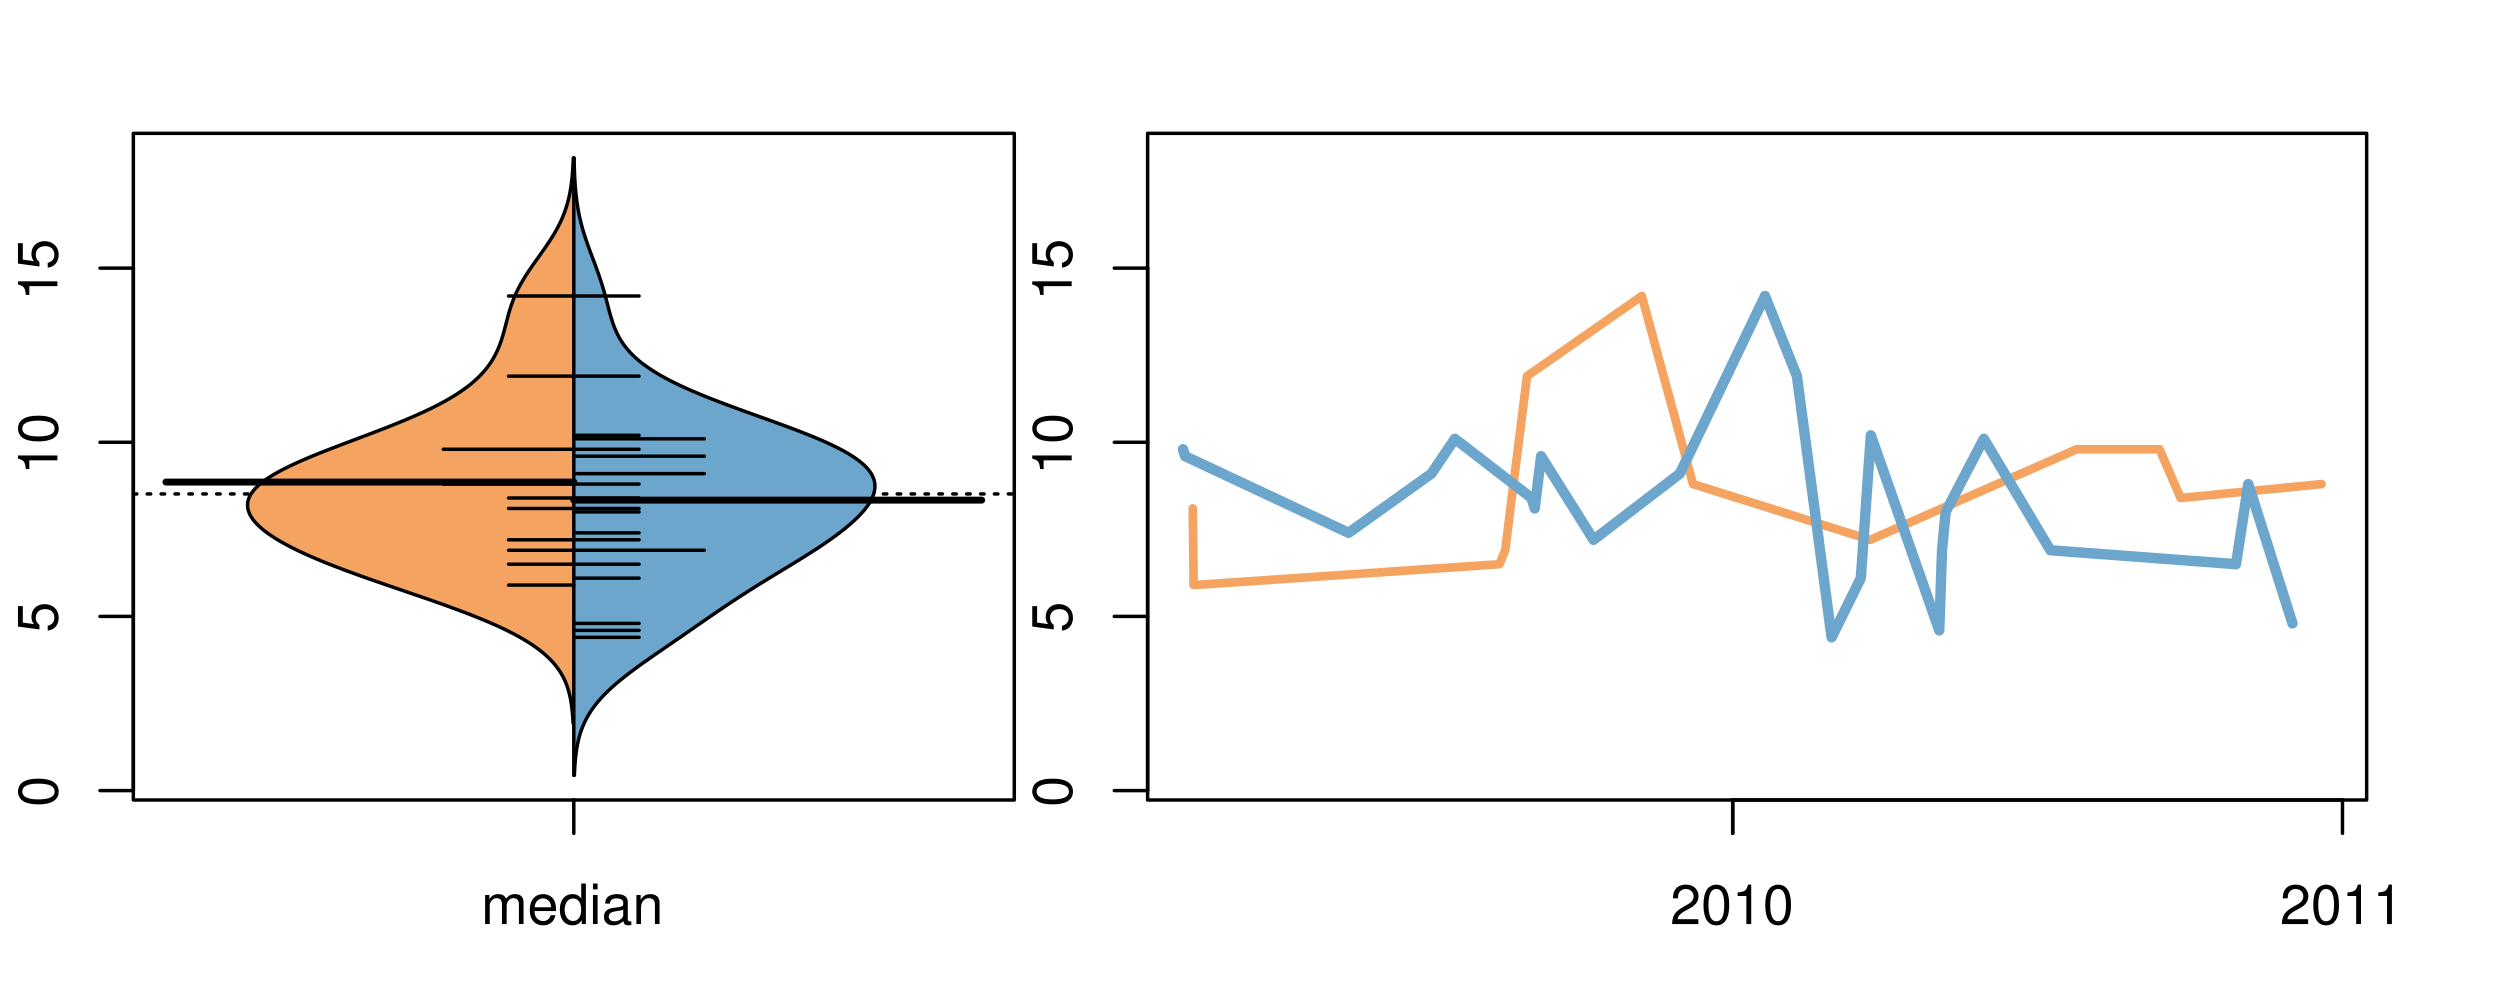 <?xml version="1.0" encoding="UTF-8"?>
<svg xmlns="http://www.w3.org/2000/svg" xmlns:xlink="http://www.w3.org/1999/xlink" width="540pt" height="216pt" viewBox="0 0 540 216" version="1.1">
<defs>
<g>
<symbol overflow="visible" id="glyph0-0">
<path style="stroke:none;" d="M -8.516 -3.297 C -8.516 -2.516 -8.156 -1.781 -7.578 -1.344 C -6.828 -0.797 -5.688 -0.516 -4.109 -0.516 C -1.25 -0.516 0.281 -1.469 0.281 -3.297 C 0.281 -5.094 -1.25 -6.078 -4.047 -6.078 C -5.703 -6.078 -6.797 -5.812 -7.578 -5.25 C -8.172 -4.812 -8.516 -4.109 -8.516 -3.297 Z M -7.578 -3.297 C -7.578 -4.438 -6.422 -5 -4.141 -5 C -1.734 -5 -0.594 -4.453 -0.594 -3.281 C -0.594 -2.156 -1.781 -1.594 -4.109 -1.594 C -6.438 -1.594 -7.578 -2.156 -7.578 -3.297 Z M -7.578 -3.297 "/>
</symbol>
<symbol overflow="visible" id="glyph0-1">
<path style="stroke:none;" d="M -8.516 -5.719 L -8.516 -1.312 L -3.875 -0.688 L -3.875 -1.656 C -4.469 -2.141 -4.672 -2.562 -4.672 -3.219 C -4.672 -4.359 -3.891 -5.078 -2.625 -5.078 C -1.406 -5.078 -0.656 -4.375 -0.656 -3.219 C -0.656 -2.297 -1.125 -1.734 -2.094 -1.469 L -2.094 -0.422 C -1.391 -0.562 -1.062 -0.688 -0.75 -0.938 C -0.094 -1.422 0.281 -2.281 0.281 -3.234 C 0.281 -4.953 -0.969 -6.156 -2.766 -6.156 C -4.453 -6.156 -5.609 -5.047 -5.609 -3.406 C -5.609 -2.812 -5.453 -2.328 -5.094 -1.844 L -7.469 -2.172 L -7.469 -5.719 Z M -8.516 -5.719 "/>
</symbol>
<symbol overflow="visible" id="glyph0-2">
<path style="stroke:none;" d="M -6.062 -3.109 L 0 -3.109 L 0 -4.156 L -8.516 -4.156 L -8.516 -3.469 C -7.203 -3.094 -7.016 -2.859 -6.812 -1.219 L -6.062 -1.219 Z M -6.062 -3.109 "/>
</symbol>
<symbol overflow="visible" id="glyph0-3">
<path style="stroke:none;" d="M -8.75 -5.938 L -8.75 -4.938 L -5.5 -4.938 C -6.125 -4.531 -6.469 -3.859 -6.469 -3.016 C -6.469 -1.375 -5.156 -0.312 -3.156 -0.312 C -1.031 -0.312 0.281 -1.359 0.281 -3.047 C 0.281 -3.906 -0.047 -4.516 -0.828 -5.047 L 0 -5.047 L 0 -5.938 Z M -5.531 -3.188 C -5.531 -4.266 -4.578 -4.938 -3.078 -4.938 C -1.625 -4.938 -0.656 -4.25 -0.656 -3.188 C -0.656 -2.094 -1.625 -1.359 -3.094 -1.359 C -4.562 -1.359 -5.531 -2.094 -5.531 -3.188 Z M -5.531 -3.188 "/>
</symbol>
<symbol overflow="visible" id="glyph0-4">
<path style="stroke:none;" d="M -6.281 -3.094 L -6.281 -2.047 L -7.266 -2.047 C -7.688 -2.047 -7.906 -2.297 -7.906 -2.75 C -7.906 -2.828 -7.906 -2.875 -7.891 -3.094 L -8.719 -3.094 C -8.766 -2.875 -8.781 -2.734 -8.781 -2.531 C -8.781 -1.609 -8.25 -1.062 -7.359 -1.062 L -6.281 -1.062 L -6.281 -0.219 L -5.469 -0.219 L -5.469 -1.062 L 0 -1.062 L 0 -2.047 L -5.469 -2.047 L -5.469 -3.094 Z M -6.281 -3.094 "/>
</symbol>
<symbol overflow="visible" id="glyph0-5">
<path style="stroke:none;" d="M 1.516 -6.938 L 1.516 0.266 L 2.109 0.266 L 2.109 -6.938 Z M 1.516 -6.938 "/>
</symbol>
<symbol overflow="visible" id="glyph0-6">
<path style="stroke:none;" d="M -6.469 -3.266 C -6.469 -1.5 -5.203 -0.438 -3.094 -0.438 C -0.984 -0.438 0.281 -1.484 0.281 -3.281 C 0.281 -5.047 -0.984 -6.125 -3.047 -6.125 C -5.219 -6.125 -6.469 -5.078 -6.469 -3.266 Z M -5.547 -3.281 C -5.547 -4.406 -4.625 -5.078 -3.062 -5.078 C -1.578 -5.078 -0.641 -4.375 -0.641 -3.281 C -0.641 -2.156 -1.578 -1.469 -3.094 -1.469 C -4.609 -1.469 -5.547 -2.156 -5.547 -3.281 Z M -5.547 -3.281 "/>
</symbol>
<symbol overflow="visible" id="glyph0-7">
<path style="stroke:none;" d="M -8.75 -1.828 L -8.75 -0.812 L 0 -0.812 L 0 -1.828 Z M -8.75 -1.828 "/>
</symbol>
<symbol overflow="visible" id="glyph0-8">
<path style="stroke:none;" d="M -1.25 -2.297 L -1.25 -1.047 L 0 -1.047 L 0 -2.297 Z M -1.25 -2.297 "/>
</symbol>
<symbol overflow="visible" id="glyph0-9">
<path style="stroke:none;" d="M 0 -3.422 L -6.281 -5.828 L -6.281 -4.703 L -1.188 -2.922 L -6.281 -1.25 L -6.281 -0.125 L 0 -2.328 Z M 0 -3.422 "/>
</symbol>
<symbol overflow="visible" id="glyph0-10">
<path style="stroke:none;" d="M -0.594 -6.422 C -0.562 -6.312 -0.562 -6.266 -0.562 -6.203 C -0.562 -5.859 -0.75 -5.656 -1.062 -5.656 L -4.75 -5.656 C -5.875 -5.656 -6.469 -4.844 -6.469 -3.297 C -6.469 -2.391 -6.203 -1.625 -5.734 -1.219 C -5.406 -0.922 -5.047 -0.797 -4.422 -0.781 L -4.422 -1.781 C -5.203 -1.875 -5.547 -2.328 -5.547 -3.266 C -5.547 -4.156 -5.203 -4.672 -4.609 -4.672 L -4.344 -4.672 C -3.922 -4.672 -3.75 -4.422 -3.641 -3.625 C -3.469 -2.203 -3.422 -1.984 -3.266 -1.609 C -2.969 -0.875 -2.406 -0.5 -1.578 -0.5 C -0.438 -0.5 0.281 -1.297 0.281 -2.562 C 0.281 -3.359 0 -4 -0.641 -4.703 C -0.016 -4.781 0.281 -5.094 0.281 -5.734 C 0.281 -5.938 0.25 -6.094 0.172 -6.422 Z M -1.984 -4.672 C -1.641 -4.672 -1.438 -4.578 -1.156 -4.266 C -0.797 -3.859 -0.594 -3.375 -0.594 -2.781 C -0.594 -2 -0.969 -1.547 -1.609 -1.547 C -2.266 -1.547 -2.609 -1.984 -2.766 -3.062 C -2.906 -4.109 -2.953 -4.328 -3.109 -4.672 Z M -1.984 -4.672 "/>
</symbol>
<symbol overflow="visible" id="glyph0-11">
<path style="stroke:none;" d="M 0 -5.781 L -6.281 -5.781 L -6.281 -4.781 L -2.719 -4.781 C -1.438 -4.781 -0.594 -4.109 -0.594 -3.078 C -0.594 -2.281 -1.078 -1.781 -1.844 -1.781 L -6.281 -1.781 L -6.281 -0.781 L -1.438 -0.781 C -0.391 -0.781 0.281 -1.562 0.281 -2.781 C 0.281 -3.703 -0.047 -4.297 -0.875 -4.891 L 0 -4.891 Z M 0 -5.781 "/>
</symbol>
<symbol overflow="visible" id="glyph0-12">
<path style="stroke:none;" d="M -2.812 -6.156 C -3.766 -6.156 -4.344 -6.078 -4.812 -5.906 C -5.844 -5.5 -6.469 -4.531 -6.469 -3.359 C -6.469 -1.609 -5.125 -0.484 -3.062 -0.484 C -1 -0.484 0.281 -1.578 0.281 -3.344 C 0.281 -4.781 -0.547 -5.766 -1.906 -6.031 L -1.906 -5.016 C -1.078 -4.734 -0.641 -4.172 -0.641 -3.375 C -0.641 -2.734 -0.938 -2.203 -1.469 -1.859 C -1.828 -1.625 -2.188 -1.531 -2.812 -1.531 Z M -3.625 -1.547 C -4.781 -1.625 -5.547 -2.344 -5.547 -3.344 C -5.547 -4.328 -4.734 -5.094 -3.703 -5.094 C -3.672 -5.094 -3.641 -5.094 -3.625 -5.078 Z M -3.625 -1.547 "/>
</symbol>
<symbol overflow="visible" id="glyph1-0">
<path style="stroke:none;" d="M 0.844 -6.281 L 0.844 0 L 1.844 0 L 1.844 -3.953 C 1.844 -4.859 2.516 -5.594 3.328 -5.594 C 4.062 -5.594 4.484 -5.141 4.484 -4.328 L 4.484 0 L 5.5 0 L 5.5 -3.953 C 5.5 -4.859 6.156 -5.594 6.969 -5.594 C 7.703 -5.594 8.141 -5.125 8.141 -4.328 L 8.141 0 L 9.141 0 L 9.141 -4.719 C 9.141 -5.844 8.5 -6.469 7.312 -6.469 C 6.484 -6.469 5.969 -6.219 5.391 -5.516 C 5.016 -6.188 4.516 -6.469 3.703 -6.469 C 2.859 -6.469 2.297 -6.156 1.766 -5.406 L 1.766 -6.281 Z M 0.844 -6.281 "/>
</symbol>
<symbol overflow="visible" id="glyph1-1">
<path style="stroke:none;" d="M 6.156 -2.812 C 6.156 -3.766 6.078 -4.344 5.906 -4.812 C 5.5 -5.844 4.531 -6.469 3.359 -6.469 C 1.609 -6.469 0.484 -5.125 0.484 -3.062 C 0.484 -1 1.578 0.281 3.344 0.281 C 4.781 0.281 5.766 -0.547 6.031 -1.906 L 5.016 -1.906 C 4.734 -1.078 4.172 -0.641 3.375 -0.641 C 2.734 -0.641 2.203 -0.938 1.859 -1.469 C 1.625 -1.828 1.531 -2.188 1.531 -2.812 Z M 1.547 -3.625 C 1.625 -4.781 2.344 -5.547 3.344 -5.547 C 4.328 -5.547 5.094 -4.734 5.094 -3.703 C 5.094 -3.672 5.094 -3.641 5.078 -3.625 Z M 1.547 -3.625 "/>
</symbol>
<symbol overflow="visible" id="glyph1-2">
<path style="stroke:none;" d="M 5.938 -8.75 L 4.938 -8.75 L 4.938 -5.5 C 4.531 -6.125 3.859 -6.469 3.016 -6.469 C 1.375 -6.469 0.312 -5.156 0.312 -3.156 C 0.312 -1.031 1.359 0.281 3.047 0.281 C 3.906 0.281 4.516 -0.047 5.047 -0.828 L 5.047 0 L 5.938 0 Z M 3.188 -5.531 C 4.266 -5.531 4.938 -4.578 4.938 -3.078 C 4.938 -1.625 4.25 -0.656 3.188 -0.656 C 2.094 -0.656 1.359 -1.625 1.359 -3.094 C 1.359 -4.562 2.094 -5.531 3.188 -5.531 Z M 3.188 -5.531 "/>
</symbol>
<symbol overflow="visible" id="glyph1-3">
<path style="stroke:none;" d="M 1.797 -6.281 L 0.797 -6.281 L 0.797 0 L 1.797 0 Z M 1.797 -8.75 L 0.797 -8.75 L 0.797 -7.484 L 1.797 -7.484 Z M 1.797 -8.75 "/>
</symbol>
<symbol overflow="visible" id="glyph1-4">
<path style="stroke:none;" d="M 6.422 -0.594 C 6.312 -0.562 6.266 -0.562 6.203 -0.562 C 5.859 -0.562 5.656 -0.75 5.656 -1.062 L 5.656 -4.75 C 5.656 -5.875 4.844 -6.469 3.297 -6.469 C 2.391 -6.469 1.625 -6.203 1.219 -5.734 C 0.922 -5.406 0.797 -5.047 0.781 -4.422 L 1.781 -4.422 C 1.875 -5.203 2.328 -5.547 3.266 -5.547 C 4.156 -5.547 4.672 -5.203 4.672 -4.609 L 4.672 -4.344 C 4.672 -3.922 4.422 -3.75 3.625 -3.641 C 2.203 -3.469 1.984 -3.422 1.609 -3.266 C 0.875 -2.969 0.5 -2.406 0.5 -1.578 C 0.5 -0.438 1.297 0.281 2.562 0.281 C 3.359 0.281 4 0 4.703 -0.641 C 4.781 -0.016 5.094 0.281 5.734 0.281 C 5.938 0.281 6.094 0.25 6.422 0.172 Z M 4.672 -1.984 C 4.672 -1.641 4.578 -1.438 4.266 -1.156 C 3.859 -0.797 3.375 -0.594 2.781 -0.594 C 2 -0.594 1.547 -0.969 1.547 -1.609 C 1.547 -2.266 1.984 -2.609 3.062 -2.766 C 4.109 -2.906 4.328 -2.953 4.672 -3.109 Z M 4.672 -1.984 "/>
</symbol>
<symbol overflow="visible" id="glyph1-5">
<path style="stroke:none;" d="M 0.844 -6.281 L 0.844 0 L 1.844 0 L 1.844 -3.469 C 1.844 -4.75 2.516 -5.594 3.547 -5.594 C 4.344 -5.594 4.844 -5.109 4.844 -4.359 L 4.844 0 L 5.844 0 L 5.844 -4.75 C 5.844 -5.797 5.062 -6.469 3.859 -6.469 C 2.922 -6.469 2.312 -6.109 1.766 -5.234 L 1.766 -6.281 Z M 0.844 -6.281 "/>
</symbol>
<symbol overflow="visible" id="glyph1-6">
<path style="stroke:none;" d="M 6.078 -1.047 L 1.594 -1.047 C 1.703 -1.734 2.094 -2.188 3.125 -2.797 L 4.328 -3.438 C 5.516 -4.094 6.125 -4.969 6.125 -6.016 C 6.125 -6.719 5.844 -7.375 5.344 -7.844 C 4.844 -8.297 4.219 -8.516 3.406 -8.516 C 2.328 -8.516 1.531 -8.125 1.062 -7.406 C 0.75 -6.953 0.625 -6.422 0.594 -5.562 L 1.656 -5.562 C 1.688 -6.125 1.766 -6.484 1.906 -6.75 C 2.188 -7.266 2.734 -7.578 3.375 -7.578 C 4.328 -7.578 5.047 -6.906 5.047 -5.984 C 5.047 -5.312 4.656 -4.734 3.906 -4.312 L 2.797 -3.688 C 1.016 -2.672 0.5 -1.875 0.406 0 L 6.078 0 Z M 6.078 -1.047 "/>
</symbol>
<symbol overflow="visible" id="glyph1-7">
<path style="stroke:none;" d="M 3.297 -8.516 C 2.516 -8.516 1.781 -8.156 1.344 -7.578 C 0.797 -6.828 0.516 -5.688 0.516 -4.109 C 0.516 -1.25 1.469 0.281 3.297 0.281 C 5.094 0.281 6.078 -1.25 6.078 -4.047 C 6.078 -5.703 5.812 -6.797 5.25 -7.578 C 4.812 -8.172 4.109 -8.516 3.297 -8.516 Z M 3.297 -7.578 C 4.438 -7.578 5 -6.422 5 -4.141 C 5 -1.734 4.453 -0.594 3.281 -0.594 C 2.156 -0.594 1.594 -1.781 1.594 -4.109 C 1.594 -6.438 2.156 -7.578 3.297 -7.578 Z M 3.297 -7.578 "/>
</symbol>
<symbol overflow="visible" id="glyph1-8">
<path style="stroke:none;" d="M 3.109 -6.062 L 3.109 0 L 4.156 0 L 4.156 -8.516 L 3.469 -8.516 C 3.094 -7.203 2.859 -7.016 1.219 -6.812 L 1.219 -6.062 Z M 3.109 -6.062 "/>
</symbol>
</g>
<clipPath id="clip1">
  <path d="M 28.801 28.801 L 220.086 28.801 L 220.086 173.801 L 28.801 173.801 Z M 28.801 28.801 "/>
</clipPath>
<clipPath id="clip2">
  <path d="M 247.887 28.801 L 512.199 28.801 L 512.199 173.801 L 247.887 173.801 Z M 247.887 28.801 "/>
</clipPath>
<clipPath id="clip3">
  <path d="M 233.484 14.398 L 526.598 14.398 L 526.598 188.199 L 233.484 188.199 Z M 233.484 14.398 "/>
</clipPath>
<clipPath id="clip4">
  <path d="M 247.887 28.801 L 512.199 28.801 L 512.199 173.801 L 247.887 173.801 Z M 247.887 28.801 "/>
</clipPath>
</defs>
<g id="surface1031">
<path style="fill:none;stroke-width:0.75;stroke-linecap:round;stroke-linejoin:round;stroke:rgb(0%,0%,0%);stroke-opacity:1;stroke-miterlimit:10;" d="M 28.801 172.801 L 219.086 172.801 L 219.086 28.801 L 28.801 28.801 L 28.801 172.801 "/>
<path style="fill:none;stroke-width:0.75;stroke-linecap:round;stroke-linejoin:round;stroke:rgb(0%,0%,0%);stroke-opacity:1;stroke-miterlimit:10;" d="M 28.801 170.766 L 28.801 57.918 "/>
<path style="fill:none;stroke-width:0.75;stroke-linecap:round;stroke-linejoin:round;stroke:rgb(0%,0%,0%);stroke-opacity:1;stroke-miterlimit:10;" d="M 28.801 170.766 L 21.602 170.766 "/>
<path style="fill:none;stroke-width:0.75;stroke-linecap:round;stroke-linejoin:round;stroke:rgb(0%,0%,0%);stroke-opacity:1;stroke-miterlimit:10;" d="M 28.801 133.148 L 21.602 133.148 "/>
<path style="fill:none;stroke-width:0.75;stroke-linecap:round;stroke-linejoin:round;stroke:rgb(0%,0%,0%);stroke-opacity:1;stroke-miterlimit:10;" d="M 28.801 95.535 L 21.602 95.535 "/>
<path style="fill:none;stroke-width:0.75;stroke-linecap:round;stroke-linejoin:round;stroke:rgb(0%,0%,0%);stroke-opacity:1;stroke-miterlimit:10;" d="M 28.801 57.918 L 21.602 57.918 "/>
<g style="fill:rgb(0%,0%,0%);fill-opacity:1;">
  <use xlink:href="#glyph0-0" x="12.396" y="174.266"/>
</g>
<g style="fill:rgb(0%,0%,0%);fill-opacity:1;">
  <use xlink:href="#glyph0-1" x="12.396" y="136.648"/>
</g>
<g style="fill:rgb(0%,0%,0%);fill-opacity:1;">
  <use xlink:href="#glyph0-2" x="12.396" y="102.535"/>
  <use xlink:href="#glyph0-0" x="12.396" y="95.863"/>
</g>
<g style="fill:rgb(0%,0%,0%);fill-opacity:1;">
  <use xlink:href="#glyph0-2" x="12.396" y="64.918"/>
  <use xlink:href="#glyph0-1" x="12.396" y="58.246"/>
</g>
<path style="fill:none;stroke-width:0.75;stroke-linecap:round;stroke-linejoin:round;stroke:rgb(0%,0%,0%);stroke-opacity:1;stroke-miterlimit:10;" d="M 123.941 172.801 L 123.941 172.801 "/>
<path style="fill:none;stroke-width:0.75;stroke-linecap:round;stroke-linejoin:round;stroke:rgb(0%,0%,0%);stroke-opacity:1;stroke-miterlimit:10;" d="M 123.941 172.801 L 123.941 180 "/>
<g style="fill:rgb(0%,0%,0%);fill-opacity:1;">
  <use xlink:href="#glyph1-0" x="103.941" y="199.596"/>
  <use xlink:href="#glyph1-1" x="113.938" y="199.596"/>
  <use xlink:href="#glyph1-2" x="120.609" y="199.596"/>
  <use xlink:href="#glyph1-3" x="127.281" y="199.596"/>
  <use xlink:href="#glyph1-4" x="129.945" y="199.596"/>
  <use xlink:href="#glyph1-5" x="136.617" y="199.596"/>
</g>
<g clip-path="url(#clip1)" clip-rule="nonzero">
<path style="fill:none;stroke-width:0.75;stroke-linecap:round;stroke-linejoin:round;stroke:rgb(0%,0%,0%);stroke-opacity:1;stroke-dasharray:0.75,2.25;stroke-miterlimit:10;" d="M 28.801 106.691 L 219.086 106.691 "/>
<path style=" stroke:none;fill-rule:nonzero;fill:rgb(95.686%,64.314%,37.647%);fill-opacity:1;" d="M 123.941 34.133 L 123.828 34.133 L 123.816 34.371 L 123.809 34.609 L 123.797 34.852 L 123.789 35.09 L 123.754 35.805 L 123.738 36.043 L 123.727 36.281 L 123.711 36.523 L 123.695 36.762 L 123.676 37 L 123.66 37.238 L 123.602 37.953 L 123.578 38.195 L 123.531 38.672 L 123.449 39.387 L 123.418 39.625 L 123.387 39.867 L 123.281 40.582 L 123.203 41.059 L 123.16 41.297 L 123.117 41.539 L 123.023 42.016 L 122.922 42.492 L 122.812 42.969 L 122.754 43.211 L 122.629 43.688 L 122.496 44.164 L 122.426 44.402 L 122.352 44.641 L 122.273 44.883 L 122.195 45.121 L 122.031 45.598 L 121.945 45.836 L 121.855 46.074 L 121.762 46.312 L 121.668 46.555 L 121.57 46.793 L 121.367 47.27 L 121.039 47.984 L 120.922 48.227 L 120.805 48.465 L 120.562 48.941 L 120.176 49.656 L 120.039 49.898 L 119.906 50.137 L 119.625 50.613 L 119.48 50.852 L 119.184 51.328 L 119.035 51.57 L 118.883 51.809 L 118.414 52.523 L 118.254 52.762 L 118.09 53 L 117.93 53.242 L 117.766 53.48 L 117.598 53.719 L 117.434 53.957 L 117.098 54.434 L 116.926 54.672 L 116.758 54.914 L 116.586 55.152 L 116.418 55.391 L 116.246 55.629 L 116.078 55.867 L 115.906 56.105 L 115.738 56.344 L 115.566 56.586 L 115.062 57.301 L 114.898 57.539 L 114.73 57.777 L 114.57 58.02 L 114.406 58.258 L 114.086 58.734 L 113.617 59.449 L 113.469 59.691 L 113.172 60.168 L 112.883 60.645 L 112.609 61.121 L 112.473 61.363 L 112.215 61.84 L 111.965 62.316 L 111.844 62.555 L 111.727 62.793 L 111.613 63.035 L 111.5 63.273 L 111.391 63.512 L 111.285 63.75 L 111.082 64.227 L 110.984 64.465 L 110.891 64.707 L 110.797 64.945 L 110.617 65.422 L 110.371 66.137 L 110.293 66.379 L 110.215 66.617 L 110.141 66.855 L 109.859 67.809 L 109.793 68.051 L 109.73 68.289 L 109.664 68.527 L 109.414 69.48 L 109.352 69.723 L 109.293 69.961 L 108.98 71.152 L 108.918 71.395 L 108.719 72.109 L 108.578 72.586 L 108.504 72.824 L 108.43 73.066 L 108.355 73.305 L 108.277 73.543 L 108.195 73.781 L 108.023 74.258 L 107.934 74.496 L 107.844 74.738 L 107.648 75.215 L 107.438 75.691 L 107.328 75.93 L 107.215 76.168 L 107.098 76.41 L 106.848 76.887 L 106.715 77.125 L 106.578 77.363 L 106.438 77.602 L 106.293 77.84 L 106.141 78.082 L 105.984 78.32 L 105.656 78.797 L 105.48 79.035 L 105.301 79.273 L 105.117 79.512 L 104.926 79.754 L 104.727 79.992 L 104.523 80.23 L 104.312 80.469 L 104.094 80.707 L 103.867 80.945 L 103.637 81.184 L 103.398 81.426 L 102.898 81.902 L 102.367 82.379 L 102.086 82.617 L 101.801 82.855 L 101.508 83.098 L 101.203 83.336 L 100.895 83.574 L 100.574 83.812 L 100.246 84.051 L 99.914 84.289 L 99.566 84.527 L 99.215 84.77 L 98.852 85.008 L 98.477 85.246 L 98.098 85.484 L 97.707 85.723 L 97.309 85.961 L 96.898 86.199 L 96.48 86.441 L 96.059 86.68 L 95.621 86.918 L 95.176 87.156 L 94.723 87.395 L 94.258 87.633 L 93.789 87.871 L 93.309 88.113 L 92.816 88.352 L 92.32 88.59 L 91.812 88.828 L 91.301 89.066 L 90.246 89.543 L 89.707 89.785 L 88.605 90.262 L 88.043 90.5 L 87.477 90.738 L 86.902 90.977 L 86.316 91.215 L 85.73 91.457 L 85.137 91.695 L 84.539 91.934 L 83.938 92.172 L 83.324 92.41 L 82.715 92.648 L 82.098 92.887 L 81.477 93.129 L 80.852 93.367 L 78.965 94.082 L 78.332 94.32 L 77.695 94.559 L 77.062 94.801 L 76.426 95.039 L 73.895 95.992 L 73.27 96.23 L 72.641 96.473 L 71.398 96.949 L 70.785 97.188 L 70.176 97.426 L 69.57 97.664 L 68.973 97.902 L 68.379 98.145 L 67.793 98.383 L 67.211 98.621 L 66.637 98.859 L 66.074 99.098 L 65.52 99.336 L 64.973 99.578 L 64.434 99.816 L 63.902 100.055 L 63.387 100.293 L 62.875 100.531 L 62.379 100.77 L 61.895 101.008 L 61.418 101.25 L 60.957 101.488 L 60.504 101.727 L 60.062 101.965 L 59.637 102.203 L 59.223 102.441 L 58.824 102.68 L 58.438 102.922 L 58.062 103.16 L 57.703 103.398 L 57.355 103.637 L 57.027 103.875 L 56.707 104.113 L 56.406 104.352 L 56.117 104.594 L 55.84 104.832 L 55.586 105.07 L 55.34 105.309 L 55.109 105.547 L 54.898 105.785 L 54.695 106.023 L 54.516 106.266 L 54.344 106.504 L 54.188 106.742 L 54.051 106.98 L 53.926 107.219 L 53.816 107.457 L 53.723 107.695 L 53.641 107.938 L 53.582 108.176 L 53.527 108.414 L 53.496 108.652 L 53.477 108.891 L 53.465 109.129 L 53.48 109.367 L 53.5 109.609 L 53.539 109.848 L 53.59 110.086 L 53.652 110.324 L 53.734 110.562 L 53.824 110.801 L 53.934 111.039 L 54.055 111.281 L 54.184 111.52 L 54.336 111.758 L 54.492 111.996 L 54.664 112.234 L 54.852 112.473 L 55.047 112.711 L 55.262 112.953 L 55.488 113.191 L 55.723 113.43 L 55.973 113.668 L 56.23 113.906 L 56.508 114.145 L 56.793 114.383 L 57.086 114.625 L 57.398 114.863 L 57.715 115.102 L 58.051 115.34 L 58.395 115.578 L 58.746 115.816 L 59.113 116.055 L 59.488 116.297 L 59.879 116.535 L 60.277 116.773 L 60.688 117.012 L 61.109 117.25 L 61.539 117.488 L 61.98 117.727 L 62.434 117.969 L 62.891 118.207 L 63.367 118.445 L 63.848 118.684 L 64.34 118.922 L 64.84 119.16 L 65.348 119.398 L 65.871 119.641 L 66.402 119.879 L 66.938 120.117 L 68.039 120.594 L 69.18 121.07 L 69.762 121.312 L 70.352 121.551 L 70.945 121.789 L 71.551 122.027 L 72.164 122.266 L 72.781 122.504 L 73.41 122.742 L 74.039 122.984 L 74.68 123.223 L 75.324 123.461 L 75.973 123.699 L 76.629 123.938 L 77.289 124.176 L 77.957 124.414 L 78.625 124.656 L 79.301 124.895 L 80.66 125.371 L 82.723 126.086 L 83.418 126.328 L 84.809 126.805 L 85.508 127.043 L 86.203 127.281 L 87.602 127.758 L 88.301 128 L 88.996 128.238 L 89.695 128.477 L 90.387 128.715 L 91.082 128.953 L 91.773 129.191 L 92.461 129.43 L 93.148 129.672 L 94.508 130.148 L 95.852 130.625 L 96.516 130.863 L 97.176 131.102 L 97.828 131.344 L 98.48 131.582 L 99.121 131.82 L 99.758 132.059 L 100.387 132.297 L 101.012 132.535 L 101.629 132.773 L 102.234 133.016 L 102.836 133.254 L 103.43 133.492 L 104.016 133.73 L 104.59 133.969 L 105.156 134.207 L 105.719 134.445 L 106.266 134.688 L 106.809 134.926 L 107.34 135.164 L 107.863 135.402 L 108.375 135.641 L 108.879 135.879 L 109.371 136.117 L 109.859 136.359 L 110.328 136.598 L 110.793 136.836 L 111.246 137.074 L 111.688 137.312 L 112.125 137.551 L 112.547 137.789 L 112.961 138.031 L 113.363 138.27 L 113.758 138.508 L 114.141 138.746 L 114.512 138.984 L 114.875 139.223 L 115.23 139.465 L 115.574 139.703 L 115.91 139.941 L 116.23 140.18 L 116.547 140.418 L 116.852 140.656 L 117.145 140.895 L 117.434 141.137 L 117.711 141.375 L 117.98 141.613 L 118.238 141.852 L 118.488 142.09 L 118.734 142.328 L 118.965 142.566 L 119.191 142.809 L 119.414 143.047 L 119.621 143.285 L 119.824 143.523 L 120.02 143.762 L 120.207 144 L 120.387 144.238 L 120.559 144.48 L 120.727 144.719 L 120.887 144.957 L 121.039 145.195 L 121.188 145.434 L 121.461 145.91 L 121.59 146.152 L 121.715 146.391 L 121.832 146.629 L 121.945 146.867 L 122.055 147.105 L 122.156 147.344 L 122.254 147.582 L 122.348 147.824 L 122.438 148.062 L 122.602 148.539 L 122.68 148.777 L 122.754 149.016 L 122.82 149.254 L 122.887 149.496 L 122.949 149.734 L 123.066 150.211 L 123.219 150.926 L 123.262 151.168 L 123.305 151.406 L 123.383 151.883 L 123.453 152.359 L 123.484 152.598 L 123.516 152.84 L 123.57 153.316 L 123.641 154.031 L 123.66 154.27 L 123.68 154.512 L 123.699 154.75 L 123.762 155.703 L 123.773 155.941 L 123.785 156.184 L 123.941 156.184 Z M 123.941 34.133 "/>
<path style="fill:none;stroke-width:0.75;stroke-linecap:round;stroke-linejoin:round;stroke:rgb(0%,0%,0%);stroke-opacity:1;stroke-miterlimit:10;" d="M 123.941 34.133 L 123.828 34.133 L 123.816 34.371 L 123.809 34.609 L 123.797 34.852 L 123.789 35.09 L 123.754 35.805 L 123.738 36.043 L 123.727 36.281 L 123.711 36.523 L 123.695 36.762 L 123.676 37 L 123.66 37.238 L 123.602 37.953 L 123.578 38.195 L 123.531 38.672 L 123.449 39.387 L 123.418 39.625 L 123.387 39.867 L 123.281 40.582 L 123.203 41.059 L 123.16 41.297 L 123.117 41.539 L 123.023 42.016 L 122.922 42.492 L 122.812 42.969 L 122.754 43.211 L 122.629 43.688 L 122.496 44.164 L 122.426 44.402 L 122.352 44.641 L 122.273 44.883 L 122.195 45.121 L 122.031 45.598 L 121.945 45.836 L 121.855 46.074 L 121.762 46.312 L 121.668 46.555 L 121.57 46.793 L 121.367 47.27 L 121.039 47.984 L 120.922 48.227 L 120.805 48.465 L 120.562 48.941 L 120.176 49.656 L 120.039 49.898 L 119.906 50.137 L 119.625 50.613 L 119.48 50.852 L 119.184 51.328 L 119.035 51.57 L 118.883 51.809 L 118.414 52.523 L 118.254 52.762 L 118.09 53 L 117.93 53.242 L 117.766 53.48 L 117.598 53.719 L 117.434 53.957 L 117.098 54.434 L 116.926 54.672 L 116.758 54.914 L 116.586 55.152 L 116.418 55.391 L 116.246 55.629 L 116.078 55.867 L 115.906 56.105 L 115.738 56.344 L 115.566 56.586 L 115.062 57.301 L 114.898 57.539 L 114.73 57.777 L 114.57 58.02 L 114.406 58.258 L 114.086 58.734 L 113.617 59.449 L 113.469 59.691 L 113.172 60.168 L 112.883 60.645 L 112.609 61.121 L 112.473 61.363 L 112.215 61.84 L 111.965 62.316 L 111.844 62.555 L 111.727 62.793 L 111.613 63.035 L 111.5 63.273 L 111.391 63.512 L 111.285 63.75 L 111.082 64.227 L 110.984 64.465 L 110.891 64.707 L 110.797 64.945 L 110.617 65.422 L 110.371 66.137 L 110.293 66.379 L 110.215 66.617 L 110.141 66.855 L 109.859 67.809 L 109.793 68.051 L 109.73 68.289 L 109.664 68.527 L 109.414 69.48 L 109.352 69.723 L 109.293 69.961 L 108.98 71.152 L 108.918 71.395 L 108.719 72.109 L 108.578 72.586 L 108.504 72.824 L 108.43 73.066 L 108.355 73.305 L 108.277 73.543 L 108.195 73.781 L 108.023 74.258 L 107.934 74.496 L 107.844 74.738 L 107.648 75.215 L 107.438 75.691 L 107.328 75.93 L 107.215 76.168 L 107.098 76.41 L 106.848 76.887 L 106.715 77.125 L 106.578 77.363 L 106.438 77.602 L 106.293 77.84 L 106.141 78.082 L 105.984 78.32 L 105.656 78.797 L 105.48 79.035 L 105.301 79.273 L 105.117 79.512 L 104.926 79.754 L 104.727 79.992 L 104.523 80.23 L 104.312 80.469 L 104.094 80.707 L 103.867 80.945 L 103.637 81.184 L 103.398 81.426 L 102.898 81.902 L 102.367 82.379 L 102.086 82.617 L 101.801 82.855 L 101.508 83.098 L 101.203 83.336 L 100.895 83.574 L 100.574 83.812 L 100.246 84.051 L 99.914 84.289 L 99.566 84.527 L 99.215 84.77 L 98.852 85.008 L 98.477 85.246 L 98.098 85.484 L 97.707 85.723 L 97.309 85.961 L 96.898 86.199 L 96.48 86.441 L 96.059 86.68 L 95.621 86.918 L 95.176 87.156 L 94.723 87.395 L 94.258 87.633 L 93.789 87.871 L 93.309 88.113 L 92.816 88.352 L 92.32 88.59 L 91.812 88.828 L 91.301 89.066 L 90.246 89.543 L 89.707 89.785 L 88.605 90.262 L 88.043 90.5 L 87.477 90.738 L 86.902 90.977 L 86.316 91.215 L 85.73 91.457 L 85.137 91.695 L 84.539 91.934 L 83.938 92.172 L 83.324 92.41 L 82.715 92.648 L 82.098 92.887 L 81.477 93.129 L 80.852 93.367 L 78.965 94.082 L 78.332 94.32 L 77.695 94.559 L 77.062 94.801 L 76.426 95.039 L 73.895 95.992 L 73.27 96.23 L 72.641 96.473 L 71.398 96.949 L 70.785 97.188 L 70.176 97.426 L 69.57 97.664 L 68.973 97.902 L 68.379 98.145 L 67.793 98.383 L 67.211 98.621 L 66.637 98.859 L 66.074 99.098 L 65.52 99.336 L 64.973 99.578 L 64.434 99.816 L 63.902 100.055 L 63.387 100.293 L 62.875 100.531 L 62.379 100.77 L 61.895 101.008 L 61.418 101.25 L 60.957 101.488 L 60.504 101.727 L 60.062 101.965 L 59.637 102.203 L 59.223 102.441 L 58.824 102.68 L 58.438 102.922 L 58.062 103.16 L 57.703 103.398 L 57.355 103.637 L 57.027 103.875 L 56.707 104.113 L 56.406 104.352 L 56.117 104.594 L 55.84 104.832 L 55.586 105.07 L 55.34 105.309 L 55.109 105.547 L 54.898 105.785 L 54.695 106.023 L 54.516 106.266 L 54.344 106.504 L 54.188 106.742 L 54.051 106.98 L 53.926 107.219 L 53.816 107.457 L 53.723 107.695 L 53.641 107.938 L 53.582 108.176 L 53.527 108.414 L 53.496 108.652 L 53.477 108.891 L 53.465 109.129 L 53.48 109.367 L 53.5 109.609 L 53.539 109.848 L 53.59 110.086 L 53.652 110.324 L 53.734 110.562 L 53.824 110.801 L 53.934 111.039 L 54.055 111.281 L 54.184 111.52 L 54.336 111.758 L 54.492 111.996 L 54.664 112.234 L 54.852 112.473 L 55.047 112.711 L 55.262 112.953 L 55.488 113.191 L 55.723 113.43 L 55.973 113.668 L 56.23 113.906 L 56.508 114.145 L 56.793 114.383 L 57.086 114.625 L 57.398 114.863 L 57.715 115.102 L 58.051 115.34 L 58.395 115.578 L 58.746 115.816 L 59.113 116.055 L 59.488 116.297 L 59.879 116.535 L 60.277 116.773 L 60.688 117.012 L 61.109 117.25 L 61.539 117.488 L 61.98 117.727 L 62.434 117.969 L 62.891 118.207 L 63.367 118.445 L 63.848 118.684 L 64.34 118.922 L 64.84 119.16 L 65.348 119.398 L 65.871 119.641 L 66.402 119.879 L 66.938 120.117 L 68.039 120.594 L 69.18 121.07 L 69.762 121.312 L 70.352 121.551 L 70.945 121.789 L 71.551 122.027 L 72.164 122.266 L 72.781 122.504 L 73.41 122.742 L 74.039 122.984 L 74.68 123.223 L 75.324 123.461 L 75.973 123.699 L 76.629 123.938 L 77.289 124.176 L 77.957 124.414 L 78.625 124.656 L 79.301 124.895 L 80.66 125.371 L 82.723 126.086 L 83.418 126.328 L 84.809 126.805 L 85.508 127.043 L 86.203 127.281 L 87.602 127.758 L 88.301 128 L 88.996 128.238 L 89.695 128.477 L 90.387 128.715 L 91.082 128.953 L 91.773 129.191 L 92.461 129.43 L 93.148 129.672 L 94.508 130.148 L 95.852 130.625 L 96.516 130.863 L 97.176 131.102 L 97.828 131.344 L 98.48 131.582 L 99.121 131.82 L 99.758 132.059 L 100.387 132.297 L 101.012 132.535 L 101.629 132.773 L 102.234 133.016 L 102.836 133.254 L 103.43 133.492 L 104.016 133.73 L 104.59 133.969 L 105.156 134.207 L 105.719 134.445 L 106.266 134.688 L 106.809 134.926 L 107.34 135.164 L 107.863 135.402 L 108.375 135.641 L 108.879 135.879 L 109.371 136.117 L 109.859 136.359 L 110.328 136.598 L 110.793 136.836 L 111.246 137.074 L 111.688 137.312 L 112.125 137.551 L 112.547 137.789 L 112.961 138.031 L 113.363 138.27 L 113.758 138.508 L 114.141 138.746 L 114.512 138.984 L 114.875 139.223 L 115.23 139.465 L 115.574 139.703 L 115.91 139.941 L 116.23 140.18 L 116.547 140.418 L 116.852 140.656 L 117.145 140.895 L 117.434 141.137 L 117.711 141.375 L 117.98 141.613 L 118.238 141.852 L 118.488 142.09 L 118.734 142.328 L 118.965 142.566 L 119.191 142.809 L 119.414 143.047 L 119.621 143.285 L 119.824 143.523 L 120.02 143.762 L 120.207 144 L 120.387 144.238 L 120.559 144.48 L 120.727 144.719 L 120.887 144.957 L 121.039 145.195 L 121.188 145.434 L 121.461 145.91 L 121.59 146.152 L 121.715 146.391 L 121.832 146.629 L 121.945 146.867 L 122.055 147.105 L 122.156 147.344 L 122.254 147.582 L 122.348 147.824 L 122.438 148.062 L 122.602 148.539 L 122.68 148.777 L 122.754 149.016 L 122.82 149.254 L 122.887 149.496 L 122.949 149.734 L 123.066 150.211 L 123.219 150.926 L 123.262 151.168 L 123.305 151.406 L 123.383 151.883 L 123.453 152.359 L 123.484 152.598 L 123.516 152.84 L 123.57 153.316 L 123.641 154.031 L 123.66 154.27 L 123.68 154.512 L 123.699 154.75 L 123.762 155.703 L 123.773 155.941 L 123.785 156.184 L 123.941 156.184 "/>
<path style=" stroke:none;fill-rule:nonzero;fill:rgb(42.353%,65.098%,80.392%);fill-opacity:1;" d="M 123.941 167.465 L 124.066 167.465 L 124.078 167.207 L 124.086 166.945 L 124.102 166.684 L 124.125 166.16 L 124.141 165.902 L 124.156 165.641 L 124.176 165.379 L 124.191 165.117 L 124.211 164.855 L 124.234 164.598 L 124.254 164.336 L 124.277 164.074 L 124.305 163.812 L 124.332 163.555 L 124.359 163.293 L 124.422 162.77 L 124.457 162.508 L 124.492 162.25 L 124.531 161.988 L 124.617 161.465 L 124.664 161.203 L 124.711 160.945 L 124.762 160.684 L 124.816 160.422 L 124.934 159.898 L 124.996 159.641 L 125.062 159.379 L 125.133 159.117 L 125.207 158.855 L 125.285 158.594 L 125.367 158.336 L 125.449 158.074 L 125.543 157.812 L 125.633 157.551 L 125.73 157.289 L 125.836 157.031 L 125.941 156.77 L 126.051 156.508 L 126.168 156.246 L 126.289 155.984 L 126.414 155.727 L 126.68 155.203 L 126.969 154.68 L 127.121 154.422 L 127.441 153.898 L 127.785 153.375 L 127.969 153.117 L 128.156 152.855 L 128.348 152.594 L 128.547 152.332 L 128.75 152.07 L 128.957 151.812 L 129.176 151.551 L 129.398 151.289 L 129.629 151.027 L 129.863 150.766 L 130.102 150.508 L 130.348 150.246 L 130.602 149.984 L 130.859 149.723 L 131.125 149.461 L 131.395 149.203 L 131.668 148.941 L 132.238 148.418 L 132.531 148.156 L 132.828 147.898 L 133.129 147.637 L 133.438 147.375 L 133.75 147.113 L 134.066 146.852 L 134.391 146.594 L 134.715 146.332 L 135.379 145.809 L 135.719 145.551 L 136.059 145.289 L 136.754 144.766 L 137.109 144.504 L 137.461 144.246 L 137.82 143.984 L 138.184 143.723 L 138.543 143.461 L 138.91 143.199 L 139.277 142.941 L 140.391 142.156 L 140.766 141.895 L 141.141 141.637 L 141.516 141.375 L 142.652 140.59 L 143.031 140.332 L 144.547 139.285 L 144.93 139.027 L 146.445 137.98 L 146.824 137.723 L 147.582 137.199 L 147.957 136.938 L 148.336 136.676 L 148.711 136.418 L 149.09 136.156 L 149.465 135.895 L 149.844 135.633 L 150.219 135.371 L 150.594 135.113 L 150.969 134.852 L 151.348 134.59 L 151.723 134.328 L 152.102 134.066 L 152.477 133.809 L 152.855 133.547 L 153.23 133.285 L 153.988 132.762 L 154.371 132.504 L 154.75 132.242 L 155.516 131.719 L 155.902 131.457 L 156.289 131.199 L 157.062 130.676 L 157.844 130.152 L 158.238 129.895 L 158.633 129.633 L 159.43 129.109 L 159.832 128.848 L 160.234 128.59 L 161.453 127.805 L 161.863 127.547 L 163.105 126.762 L 163.523 126.5 L 163.945 126.242 L 164.363 125.98 L 164.785 125.719 L 165.637 125.195 L 166.062 124.938 L 166.914 124.414 L 167.773 123.891 L 168.203 123.633 L 168.633 123.371 L 169.059 123.109 L 169.918 122.586 L 170.348 122.328 L 170.773 122.066 L 171.203 121.805 L 172.055 121.281 L 172.477 121.023 L 173.32 120.5 L 173.738 120.238 L 174.152 119.977 L 174.566 119.719 L 175.387 119.195 L 175.793 118.934 L 176.191 118.672 L 176.594 118.414 L 176.988 118.152 L 177.77 117.629 L 178.152 117.367 L 178.535 117.109 L 178.91 116.848 L 179.281 116.586 L 179.648 116.324 L 180.012 116.062 L 180.371 115.805 L 180.727 115.543 L 181.074 115.281 L 181.418 115.02 L 181.754 114.758 L 182.086 114.5 L 182.414 114.238 L 182.734 113.977 L 183.051 113.715 L 183.359 113.453 L 183.664 113.195 L 183.961 112.934 L 184.254 112.672 L 184.535 112.41 L 184.812 112.148 L 185.082 111.891 L 185.348 111.629 L 185.602 111.367 L 185.852 111.105 L 186.09 110.844 L 186.328 110.586 L 186.551 110.324 L 186.766 110.062 L 186.977 109.801 L 187.176 109.543 L 187.367 109.281 L 187.547 109.02 L 187.719 108.758 L 187.887 108.496 L 188.035 108.238 L 188.176 107.977 L 188.312 107.715 L 188.43 107.453 L 188.543 107.191 L 188.641 106.934 L 188.727 106.672 L 188.805 106.41 L 188.863 106.148 L 188.914 105.887 L 188.953 105.629 L 188.977 105.367 L 188.988 105.105 L 188.984 104.844 L 188.965 104.582 L 188.938 104.324 L 188.891 104.062 L 188.828 103.801 L 188.758 103.539 L 188.66 103.277 L 188.555 103.02 L 188.434 102.758 L 188.293 102.496 L 188.141 102.234 L 187.965 101.973 L 187.777 101.715 L 187.578 101.453 L 187.352 101.191 L 187.113 100.93 L 186.859 100.668 L 186.582 100.41 L 186.297 100.148 L 185.984 99.887 L 185.66 99.625 L 185.324 99.363 L 184.961 99.105 L 184.586 98.844 L 184.191 98.582 L 183.781 98.32 L 183.359 98.059 L 182.914 97.801 L 182.453 97.539 L 181.984 97.277 L 181.488 97.016 L 180.984 96.754 L 180.465 96.496 L 179.926 96.234 L 179.379 95.973 L 178.816 95.711 L 178.238 95.449 L 177.652 95.191 L 177.047 94.93 L 176.434 94.668 L 175.809 94.406 L 175.168 94.145 L 174.523 93.887 L 173.867 93.625 L 173.199 93.363 L 172.527 93.102 L 171.844 92.84 L 171.156 92.582 L 170.461 92.32 L 169.758 92.059 L 169.051 91.797 L 168.336 91.539 L 167.621 91.277 L 166.902 91.016 L 165.457 90.492 L 164.73 90.234 L 162.551 89.449 L 161.828 89.188 L 161.105 88.93 L 160.383 88.668 L 158.953 88.145 L 158.246 87.883 L 157.539 87.625 L 156.84 87.363 L 155.457 86.84 L 154.781 86.578 L 154.105 86.32 L 153.441 86.059 L 152.785 85.797 L 152.137 85.535 L 151.496 85.273 L 150.867 85.016 L 150.246 84.754 L 149.637 84.492 L 149.035 84.23 L 148.445 83.969 L 147.871 83.711 L 147.301 83.449 L 146.742 83.188 L 146.199 82.926 L 145.664 82.664 L 145.145 82.406 L 144.633 82.145 L 144.133 81.883 L 143.648 81.621 L 143.172 81.359 L 142.711 81.102 L 142.262 80.84 L 141.82 80.578 L 141.398 80.316 L 140.984 80.055 L 140.578 79.797 L 140.191 79.535 L 139.809 79.273 L 139.445 79.012 L 139.09 78.75 L 138.742 78.492 L 138.41 78.23 L 138.09 77.969 L 137.777 77.707 L 137.48 77.445 L 137.188 77.188 L 136.91 76.926 L 136.641 76.664 L 136.383 76.402 L 136.133 76.141 L 135.895 75.883 L 135.66 75.621 L 135.441 75.359 L 135.23 75.098 L 135.023 74.836 L 134.832 74.578 L 134.641 74.316 L 134.461 74.055 L 134.289 73.793 L 134.121 73.531 L 133.965 73.273 L 133.812 73.012 L 133.668 72.75 L 133.531 72.488 L 133.395 72.23 L 133.145 71.707 L 133.027 71.445 L 132.914 71.184 L 132.809 70.926 L 132.703 70.664 L 132.508 70.141 L 132.414 69.879 L 132.324 69.621 L 132.238 69.359 L 131.992 68.574 L 131.918 68.316 L 131.84 68.055 L 131.77 67.793 L 131.695 67.531 L 131.625 67.27 L 131.555 67.012 L 131.414 66.488 L 131.348 66.227 L 131.277 65.965 L 131.211 65.707 L 131.145 65.445 L 131.074 65.184 L 131.008 64.922 L 130.938 64.66 L 130.867 64.402 L 130.656 63.617 L 130.582 63.355 L 130.512 63.098 L 130.434 62.836 L 130.285 62.312 L 130.207 62.051 L 130.125 61.793 L 130.047 61.531 L 129.883 61.008 L 129.797 60.746 L 129.711 60.488 L 129.539 59.965 L 129.359 59.441 L 129.27 59.184 L 129.18 58.922 L 128.898 58.137 L 128.805 57.879 L 128.707 57.617 L 128.613 57.355 L 128.418 56.832 L 128.32 56.574 L 127.93 55.527 L 127.832 55.27 L 127.539 54.484 L 127.441 54.227 L 127.348 53.965 L 127.25 53.703 L 127.062 53.18 L 126.969 52.922 L 126.879 52.66 L 126.785 52.398 L 126.695 52.137 L 126.609 51.875 L 126.52 51.617 L 126.348 51.094 L 126.184 50.57 L 126.102 50.312 L 125.945 49.789 L 125.797 49.266 L 125.727 49.008 L 125.586 48.484 L 125.453 47.961 L 125.391 47.703 L 125.266 47.18 L 125.207 46.918 L 125.152 46.656 L 125.098 46.398 L 125.043 46.137 L 124.941 45.613 L 124.895 45.352 L 124.848 45.094 L 124.719 44.309 L 124.68 44.047 L 124.641 43.789 L 124.535 43.004 L 124.504 42.742 L 124.473 42.484 L 124.363 41.438 L 124.34 41.18 L 124.293 40.656 L 124.254 40.133 L 124.234 39.875 L 124.215 39.613 L 124.168 38.828 L 124.152 38.57 L 124.141 38.309 L 124.125 38.047 L 124.102 37.523 L 124.09 37.266 L 124.082 37.004 L 124.07 36.742 L 124.062 36.48 L 124.055 36.223 L 124.031 35.438 L 124.027 35.176 L 124.02 34.918 L 124.016 34.656 L 124.008 34.395 L 124.004 34.133 L 123.941 34.133 Z M 123.941 167.465 "/>
<path style="fill:none;stroke-width:0.75;stroke-linecap:round;stroke-linejoin:round;stroke:rgb(0%,0%,0%);stroke-opacity:1;stroke-miterlimit:10;" d="M 123.941 167.465 L 124.066 167.465 L 124.078 167.207 L 124.086 166.945 L 124.102 166.684 L 124.125 166.16 L 124.141 165.902 L 124.156 165.641 L 124.176 165.379 L 124.191 165.117 L 124.211 164.855 L 124.234 164.598 L 124.254 164.336 L 124.277 164.074 L 124.305 163.812 L 124.332 163.555 L 124.359 163.293 L 124.422 162.77 L 124.457 162.508 L 124.492 162.25 L 124.531 161.988 L 124.617 161.465 L 124.664 161.203 L 124.711 160.945 L 124.762 160.684 L 124.816 160.422 L 124.934 159.898 L 124.996 159.641 L 125.062 159.379 L 125.133 159.117 L 125.207 158.855 L 125.285 158.594 L 125.367 158.336 L 125.449 158.074 L 125.543 157.812 L 125.633 157.551 L 125.73 157.289 L 125.836 157.031 L 125.941 156.77 L 126.051 156.508 L 126.168 156.246 L 126.289 155.984 L 126.414 155.727 L 126.68 155.203 L 126.969 154.68 L 127.121 154.422 L 127.441 153.898 L 127.785 153.375 L 127.969 153.117 L 128.156 152.855 L 128.348 152.594 L 128.547 152.332 L 128.75 152.07 L 128.957 151.812 L 129.176 151.551 L 129.398 151.289 L 129.629 151.027 L 129.863 150.766 L 130.102 150.508 L 130.348 150.246 L 130.602 149.984 L 130.859 149.723 L 131.125 149.461 L 131.395 149.203 L 131.668 148.941 L 132.238 148.418 L 132.531 148.156 L 132.828 147.898 L 133.129 147.637 L 133.438 147.375 L 133.75 147.113 L 134.066 146.852 L 134.391 146.594 L 134.715 146.332 L 135.379 145.809 L 135.719 145.551 L 136.059 145.289 L 136.754 144.766 L 137.109 144.504 L 137.461 144.246 L 137.82 143.984 L 138.184 143.723 L 138.543 143.461 L 138.91 143.199 L 139.277 142.941 L 140.391 142.156 L 140.766 141.895 L 141.141 141.637 L 141.516 141.375 L 142.652 140.59 L 143.031 140.332 L 144.547 139.285 L 144.93 139.027 L 146.445 137.98 L 146.824 137.723 L 147.582 137.199 L 147.957 136.938 L 148.336 136.676 L 148.711 136.418 L 149.09 136.156 L 149.465 135.895 L 149.844 135.633 L 150.219 135.371 L 150.594 135.113 L 150.969 134.852 L 151.348 134.59 L 151.723 134.328 L 152.102 134.066 L 152.477 133.809 L 152.855 133.547 L 153.23 133.285 L 153.988 132.762 L 154.371 132.504 L 154.75 132.242 L 155.516 131.719 L 155.902 131.457 L 156.289 131.199 L 157.062 130.676 L 157.844 130.152 L 158.238 129.895 L 158.633 129.633 L 159.43 129.109 L 159.832 128.848 L 160.234 128.59 L 161.453 127.805 L 161.863 127.547 L 163.105 126.762 L 163.523 126.5 L 163.945 126.242 L 164.363 125.98 L 164.785 125.719 L 165.637 125.195 L 166.062 124.938 L 166.914 124.414 L 167.773 123.891 L 168.203 123.633 L 168.633 123.371 L 169.059 123.109 L 169.918 122.586 L 170.348 122.328 L 170.773 122.066 L 171.203 121.805 L 172.055 121.281 L 172.477 121.023 L 173.32 120.5 L 173.738 120.238 L 174.152 119.977 L 174.566 119.719 L 175.387 119.195 L 175.793 118.934 L 176.191 118.672 L 176.594 118.414 L 176.988 118.152 L 177.77 117.629 L 178.152 117.367 L 178.535 117.109 L 178.91 116.848 L 179.281 116.586 L 179.648 116.324 L 180.012 116.062 L 180.371 115.805 L 180.727 115.543 L 181.074 115.281 L 181.418 115.02 L 181.754 114.758 L 182.086 114.5 L 182.414 114.238 L 182.734 113.977 L 183.051 113.715 L 183.359 113.453 L 183.664 113.195 L 183.961 112.934 L 184.254 112.672 L 184.535 112.41 L 184.812 112.148 L 185.082 111.891 L 185.348 111.629 L 185.602 111.367 L 185.852 111.105 L 186.09 110.844 L 186.328 110.586 L 186.551 110.324 L 186.766 110.062 L 186.977 109.801 L 187.176 109.543 L 187.367 109.281 L 187.547 109.02 L 187.719 108.758 L 187.887 108.496 L 188.035 108.238 L 188.176 107.977 L 188.312 107.715 L 188.43 107.453 L 188.543 107.191 L 188.641 106.934 L 188.727 106.672 L 188.805 106.41 L 188.863 106.148 L 188.914 105.887 L 188.953 105.629 L 188.977 105.367 L 188.988 105.105 L 188.984 104.844 L 188.965 104.582 L 188.938 104.324 L 188.891 104.062 L 188.828 103.801 L 188.758 103.539 L 188.66 103.277 L 188.555 103.02 L 188.434 102.758 L 188.293 102.496 L 188.141 102.234 L 187.965 101.973 L 187.777 101.715 L 187.578 101.453 L 187.352 101.191 L 187.113 100.93 L 186.859 100.668 L 186.582 100.41 L 186.297 100.148 L 185.984 99.887 L 185.66 99.625 L 185.324 99.363 L 184.961 99.105 L 184.586 98.844 L 184.191 98.582 L 183.781 98.32 L 183.359 98.059 L 182.914 97.801 L 182.453 97.539 L 181.984 97.277 L 181.488 97.016 L 180.984 96.754 L 180.465 96.496 L 179.926 96.234 L 179.379 95.973 L 178.816 95.711 L 178.238 95.449 L 177.652 95.191 L 177.047 94.93 L 176.434 94.668 L 175.809 94.406 L 175.168 94.145 L 174.523 93.887 L 173.867 93.625 L 173.199 93.363 L 172.527 93.102 L 171.844 92.84 L 171.156 92.582 L 170.461 92.32 L 169.758 92.059 L 169.051 91.797 L 168.336 91.539 L 167.621 91.277 L 166.902 91.016 L 165.457 90.492 L 164.73 90.234 L 162.551 89.449 L 161.828 89.188 L 161.105 88.93 L 160.383 88.668 L 158.953 88.145 L 158.246 87.883 L 157.539 87.625 L 156.84 87.363 L 155.457 86.84 L 154.781 86.578 L 154.105 86.32 L 153.441 86.059 L 152.785 85.797 L 152.137 85.535 L 151.496 85.273 L 150.867 85.016 L 150.246 84.754 L 149.637 84.492 L 149.035 84.23 L 148.445 83.969 L 147.871 83.711 L 147.301 83.449 L 146.742 83.188 L 146.199 82.926 L 145.664 82.664 L 145.145 82.406 L 144.633 82.145 L 144.133 81.883 L 143.648 81.621 L 143.172 81.359 L 142.711 81.102 L 142.262 80.84 L 141.82 80.578 L 141.398 80.316 L 140.984 80.055 L 140.578 79.797 L 140.191 79.535 L 139.809 79.273 L 139.445 79.012 L 139.09 78.75 L 138.742 78.492 L 138.41 78.23 L 138.09 77.969 L 137.777 77.707 L 137.48 77.445 L 137.188 77.188 L 136.91 76.926 L 136.641 76.664 L 136.383 76.402 L 136.133 76.141 L 135.895 75.883 L 135.66 75.621 L 135.441 75.359 L 135.23 75.098 L 135.023 74.836 L 134.832 74.578 L 134.641 74.316 L 134.461 74.055 L 134.289 73.793 L 134.121 73.531 L 133.965 73.273 L 133.812 73.012 L 133.668 72.75 L 133.531 72.488 L 133.395 72.23 L 133.145 71.707 L 133.027 71.445 L 132.914 71.184 L 132.809 70.926 L 132.703 70.664 L 132.508 70.141 L 132.414 69.879 L 132.324 69.621 L 132.238 69.359 L 131.992 68.574 L 131.918 68.316 L 131.84 68.055 L 131.77 67.793 L 131.695 67.531 L 131.625 67.27 L 131.555 67.012 L 131.414 66.488 L 131.348 66.227 L 131.277 65.965 L 131.211 65.707 L 131.145 65.445 L 131.074 65.184 L 131.008 64.922 L 130.938 64.66 L 130.867 64.402 L 130.656 63.617 L 130.582 63.355 L 130.512 63.098 L 130.434 62.836 L 130.285 62.312 L 130.207 62.051 L 130.125 61.793 L 130.047 61.531 L 129.883 61.008 L 129.797 60.746 L 129.711 60.488 L 129.539 59.965 L 129.359 59.441 L 129.27 59.184 L 129.18 58.922 L 128.898 58.137 L 128.805 57.879 L 128.707 57.617 L 128.613 57.355 L 128.418 56.832 L 128.32 56.574 L 127.93 55.527 L 127.832 55.27 L 127.539 54.484 L 127.441 54.227 L 127.348 53.965 L 127.25 53.703 L 127.062 53.18 L 126.969 52.922 L 126.879 52.66 L 126.785 52.398 L 126.695 52.137 L 126.609 51.875 L 126.52 51.617 L 126.348 51.094 L 126.184 50.57 L 126.102 50.312 L 125.945 49.789 L 125.797 49.266 L 125.727 49.008 L 125.586 48.484 L 125.453 47.961 L 125.391 47.703 L 125.266 47.18 L 125.207 46.918 L 125.152 46.656 L 125.098 46.398 L 125.043 46.137 L 124.941 45.613 L 124.895 45.352 L 124.848 45.094 L 124.719 44.309 L 124.68 44.047 L 124.641 43.789 L 124.535 43.004 L 124.504 42.742 L 124.473 42.484 L 124.363 41.438 L 124.34 41.18 L 124.293 40.656 L 124.254 40.133 L 124.234 39.875 L 124.215 39.613 L 124.168 38.828 L 124.152 38.57 L 124.141 38.309 L 124.125 38.047 L 124.102 37.523 L 124.09 37.266 L 124.082 37.004 L 124.07 36.742 L 124.062 36.48 L 124.055 36.223 L 124.031 35.438 L 124.027 35.176 L 124.02 34.918 L 124.016 34.656 L 124.008 34.395 L 124.004 34.133 L 123.941 34.133 "/>
<path style="fill:none;stroke-width:1.5;stroke-linecap:round;stroke-linejoin:round;stroke:rgb(0%,0%,0%);stroke-opacity:1;stroke-miterlimit:10;" d="M 35.848 104.121 L 123.941 104.121 "/>
<path style="fill:none;stroke-width:1.5;stroke-linecap:round;stroke-linejoin:round;stroke:rgb(0%,0%,0%);stroke-opacity:1;stroke-miterlimit:10;" d="M 123.941 108.027 L 212.039 108.027 "/>
<path style="fill:none;stroke-width:0.75;stroke-linecap:round;stroke-linejoin:round;stroke:rgb(0%,0%,0%);stroke-opacity:1;stroke-miterlimit:10;" d="M 109.848 126.379 L 123.941 126.379 "/>
<path style="fill:none;stroke-width:0.75;stroke-linecap:round;stroke-linejoin:round;stroke:rgb(0%,0%,0%);stroke-opacity:1;stroke-miterlimit:10;" d="M 109.848 121.863 L 123.941 121.863 "/>
<path style="fill:none;stroke-width:0.75;stroke-linecap:round;stroke-linejoin:round;stroke:rgb(0%,0%,0%);stroke-opacity:1;stroke-miterlimit:10;" d="M 109.848 118.855 L 123.941 118.855 "/>
<path style="fill:none;stroke-width:0.75;stroke-linecap:round;stroke-linejoin:round;stroke:rgb(0%,0%,0%);stroke-opacity:1;stroke-miterlimit:10;" d="M 109.848 116.598 L 123.941 116.598 "/>
<path style="fill:none;stroke-width:0.75;stroke-linecap:round;stroke-linejoin:round;stroke:rgb(0%,0%,0%);stroke-opacity:1;stroke-miterlimit:10;" d="M 109.848 109.828 L 123.941 109.828 "/>
<path style="fill:none;stroke-width:0.75;stroke-linecap:round;stroke-linejoin:round;stroke:rgb(0%,0%,0%);stroke-opacity:1;stroke-miterlimit:10;" d="M 109.848 107.57 L 123.941 107.57 "/>
<path style="fill:none;stroke-width:0.75;stroke-linecap:round;stroke-linejoin:round;stroke:rgb(0%,0%,0%);stroke-opacity:1;stroke-miterlimit:10;" d="M 95.754 104.562 L 123.941 104.562 "/>
<path style="fill:none;stroke-width:0.75;stroke-linecap:round;stroke-linejoin:round;stroke:rgb(0%,0%,0%);stroke-opacity:1;stroke-miterlimit:10;" d="M 95.754 97.039 L 123.941 97.039 "/>
<path style="fill:none;stroke-width:0.75;stroke-linecap:round;stroke-linejoin:round;stroke:rgb(0%,0%,0%);stroke-opacity:1;stroke-miterlimit:10;" d="M 109.848 81.238 L 123.941 81.238 "/>
<path style="fill:none;stroke-width:0.75;stroke-linecap:round;stroke-linejoin:round;stroke:rgb(0%,0%,0%);stroke-opacity:1;stroke-miterlimit:10;" d="M 109.848 63.938 L 123.941 63.938 "/>
<path style="fill:none;stroke-width:0.75;stroke-linecap:round;stroke-linejoin:round;stroke:rgb(0%,0%,0%);stroke-opacity:1;stroke-miterlimit:10;" d="M 123.941 137.664 L 138.039 137.664 "/>
<path style="fill:none;stroke-width:0.75;stroke-linecap:round;stroke-linejoin:round;stroke:rgb(0%,0%,0%);stroke-opacity:1;stroke-miterlimit:10;" d="M 123.941 136.16 L 138.039 136.16 "/>
<path style="fill:none;stroke-width:0.75;stroke-linecap:round;stroke-linejoin:round;stroke:rgb(0%,0%,0%);stroke-opacity:1;stroke-miterlimit:10;" d="M 123.941 134.656 L 138.039 134.656 "/>
<path style="fill:none;stroke-width:0.75;stroke-linecap:round;stroke-linejoin:round;stroke:rgb(0%,0%,0%);stroke-opacity:1;stroke-miterlimit:10;" d="M 123.941 124.875 L 138.039 124.875 "/>
<path style="fill:none;stroke-width:0.75;stroke-linecap:round;stroke-linejoin:round;stroke:rgb(0%,0%,0%);stroke-opacity:1;stroke-miterlimit:10;" d="M 123.941 121.863 L 138.039 121.863 "/>
<path style="fill:none;stroke-width:0.75;stroke-linecap:round;stroke-linejoin:round;stroke:rgb(0%,0%,0%);stroke-opacity:1;stroke-miterlimit:10;" d="M 123.941 118.855 L 152.133 118.855 "/>
<path style="fill:none;stroke-width:0.75;stroke-linecap:round;stroke-linejoin:round;stroke:rgb(0%,0%,0%);stroke-opacity:1;stroke-miterlimit:10;" d="M 123.941 116.598 L 138.039 116.598 "/>
<path style="fill:none;stroke-width:0.75;stroke-linecap:round;stroke-linejoin:round;stroke:rgb(0%,0%,0%);stroke-opacity:1;stroke-miterlimit:10;" d="M 123.941 115.094 L 138.039 115.094 "/>
<path style="fill:none;stroke-width:0.75;stroke-linecap:round;stroke-linejoin:round;stroke:rgb(0%,0%,0%);stroke-opacity:1;stroke-miterlimit:10;" d="M 123.941 110.582 L 138.039 110.582 "/>
<path style="fill:none;stroke-width:0.75;stroke-linecap:round;stroke-linejoin:round;stroke:rgb(0%,0%,0%);stroke-opacity:1;stroke-miterlimit:10;" d="M 123.941 109.828 L 138.039 109.828 "/>
<path style="fill:none;stroke-width:0.75;stroke-linecap:round;stroke-linejoin:round;stroke:rgb(0%,0%,0%);stroke-opacity:1;stroke-miterlimit:10;" d="M 123.941 107.57 L 138.039 107.57 "/>
<path style="fill:none;stroke-width:0.75;stroke-linecap:round;stroke-linejoin:round;stroke:rgb(0%,0%,0%);stroke-opacity:1;stroke-miterlimit:10;" d="M 123.941 104.562 L 138.039 104.562 "/>
<path style="fill:none;stroke-width:0.75;stroke-linecap:round;stroke-linejoin:round;stroke:rgb(0%,0%,0%);stroke-opacity:1;stroke-miterlimit:10;" d="M 123.941 102.305 L 152.133 102.305 "/>
<path style="fill:none;stroke-width:0.75;stroke-linecap:round;stroke-linejoin:round;stroke:rgb(0%,0%,0%);stroke-opacity:1;stroke-miterlimit:10;" d="M 123.941 98.543 L 152.133 98.543 "/>
<path style="fill:none;stroke-width:0.75;stroke-linecap:round;stroke-linejoin:round;stroke:rgb(0%,0%,0%);stroke-opacity:1;stroke-miterlimit:10;" d="M 123.941 97.039 L 138.039 97.039 "/>
<path style="fill:none;stroke-width:0.75;stroke-linecap:round;stroke-linejoin:round;stroke:rgb(0%,0%,0%);stroke-opacity:1;stroke-miterlimit:10;" d="M 123.941 94.781 L 152.133 94.781 "/>
<path style="fill:none;stroke-width:0.75;stroke-linecap:round;stroke-linejoin:round;stroke:rgb(0%,0%,0%);stroke-opacity:1;stroke-miterlimit:10;" d="M 123.941 94.027 L 138.039 94.027 "/>
<path style="fill:none;stroke-width:0.75;stroke-linecap:round;stroke-linejoin:round;stroke:rgb(0%,0%,0%);stroke-opacity:1;stroke-miterlimit:10;" d="M 123.941 81.238 L 138.039 81.238 "/>
<path style="fill:none;stroke-width:0.75;stroke-linecap:round;stroke-linejoin:round;stroke:rgb(0%,0%,0%);stroke-opacity:1;stroke-miterlimit:10;" d="M 123.941 63.938 L 138.039 63.938 "/>
<path style="fill:none;stroke-width:0.75;stroke-linecap:round;stroke-linejoin:round;stroke:rgb(0%,0%,0%);stroke-opacity:1;stroke-miterlimit:10;" d="M 123.941 167.465 L 123.941 34.133 "/>
</g>
<g clip-path="url(#clip2)" clip-rule="nonzero">
<path style="fill:none;stroke-width:1.875;stroke-linecap:round;stroke-linejoin:round;stroke:rgb(95.686%,64.314%,37.647%);stroke-opacity:1;stroke-miterlimit:10;" d="M 257.637 109.828 L 257.824 126.379 L 323.895 121.863 L 325.121 118.855 L 329.84 81.238 L 354.625 63.938 L 365.684 104.562 L 403.98 116.598 L 448.543 97.039 L 466.465 97.039 L 471.012 107.57 L 501.449 104.562 "/>
</g>
<path style="fill:none;stroke-width:0.75;stroke-linecap:round;stroke-linejoin:round;stroke:rgb(0%,0%,0%);stroke-opacity:1;stroke-miterlimit:10;" d="M 374.262 172.801 L 505.977 172.801 "/>
<path style="fill:none;stroke-width:0.75;stroke-linecap:round;stroke-linejoin:round;stroke:rgb(0%,0%,0%);stroke-opacity:1;stroke-miterlimit:10;" d="M 374.262 172.801 L 374.262 180 "/>
<path style="fill:none;stroke-width:0.75;stroke-linecap:round;stroke-linejoin:round;stroke:rgb(0%,0%,0%);stroke-opacity:1;stroke-miterlimit:10;" d="M 374.262 172.801 L 374.262 180 "/>
<path style="fill:none;stroke-width:0.75;stroke-linecap:round;stroke-linejoin:round;stroke:rgb(0%,0%,0%);stroke-opacity:1;stroke-miterlimit:10;" d="M 505.977 172.801 L 505.977 180 "/>
<g style="fill:rgb(0%,0%,0%);fill-opacity:1;">
  <use xlink:href="#glyph1-6" x="360.762" y="199.596"/>
  <use xlink:href="#glyph1-7" x="367.434" y="199.596"/>
  <use xlink:href="#glyph1-8" x="374.105" y="199.596"/>
  <use xlink:href="#glyph1-7" x="380.777" y="199.596"/>
</g>
<g style="fill:rgb(0%,0%,0%);fill-opacity:1;">
  <use xlink:href="#glyph1-6" x="492.477" y="199.596"/>
  <use xlink:href="#glyph1-7" x="499.148" y="199.596"/>
  <use xlink:href="#glyph1-8" x="505.82" y="199.596"/>
  <use xlink:href="#glyph1-8" x="512.492" y="199.596"/>
</g>
<path style="fill:none;stroke-width:0.75;stroke-linecap:round;stroke-linejoin:round;stroke:rgb(0%,0%,0%);stroke-opacity:1;stroke-miterlimit:10;" d="M 247.887 170.766 L 247.887 57.918 "/>
<path style="fill:none;stroke-width:0.75;stroke-linecap:round;stroke-linejoin:round;stroke:rgb(0%,0%,0%);stroke-opacity:1;stroke-miterlimit:10;" d="M 247.887 170.766 L 240.688 170.766 "/>
<path style="fill:none;stroke-width:0.75;stroke-linecap:round;stroke-linejoin:round;stroke:rgb(0%,0%,0%);stroke-opacity:1;stroke-miterlimit:10;" d="M 247.887 133.148 L 240.688 133.148 "/>
<path style="fill:none;stroke-width:0.75;stroke-linecap:round;stroke-linejoin:round;stroke:rgb(0%,0%,0%);stroke-opacity:1;stroke-miterlimit:10;" d="M 247.887 95.535 L 240.688 95.535 "/>
<path style="fill:none;stroke-width:0.75;stroke-linecap:round;stroke-linejoin:round;stroke:rgb(0%,0%,0%);stroke-opacity:1;stroke-miterlimit:10;" d="M 247.887 57.918 L 240.688 57.918 "/>
<g style="fill:rgb(0%,0%,0%);fill-opacity:1;">
  <use xlink:href="#glyph0-0" x="231.482" y="174.266"/>
</g>
<g style="fill:rgb(0%,0%,0%);fill-opacity:1;">
  <use xlink:href="#glyph0-1" x="231.482" y="136.648"/>
</g>
<g style="fill:rgb(0%,0%,0%);fill-opacity:1;">
  <use xlink:href="#glyph0-2" x="231.482" y="102.535"/>
  <use xlink:href="#glyph0-0" x="231.482" y="95.863"/>
</g>
<g style="fill:rgb(0%,0%,0%);fill-opacity:1;">
  <use xlink:href="#glyph0-2" x="231.482" y="64.918"/>
  <use xlink:href="#glyph0-1" x="231.482" y="58.246"/>
</g>
<path style="fill:none;stroke-width:0.75;stroke-linecap:round;stroke-linejoin:round;stroke:rgb(0%,0%,0%);stroke-opacity:1;stroke-miterlimit:10;" d="M 247.887 172.801 L 511.199 172.801 L 511.199 28.801 L 247.887 28.801 L 247.887 172.801 "/>
<g clip-path="url(#clip3)" clip-rule="nonzero">
<g style="fill:rgb(0%,0%,0%);fill-opacity:1;">
  <use xlink:href="#glyph0-3" x="202.682" y="138.301"/>
  <use xlink:href="#glyph0-4" x="202.682" y="131.629"/>
  <use xlink:href="#glyph0-5" x="202.682" y="128.293"/>
  <use xlink:href="#glyph0-6" x="202.682" y="121.621"/>
  <use xlink:href="#glyph0-7" x="202.682" y="114.949"/>
  <use xlink:href="#glyph0-3" x="202.682" y="112.285"/>
  <use xlink:href="#glyph0-8" x="202.682" y="105.613"/>
  <use xlink:href="#glyph0-2" x="202.682" y="102.277"/>
  <use xlink:href="#glyph0-8" x="202.682" y="95.605"/>
  <use xlink:href="#glyph0-9" x="202.682" y="92.27"/>
  <use xlink:href="#glyph0-10" x="202.682" y="86.27"/>
  <use xlink:href="#glyph0-7" x="202.682" y="79.598"/>
  <use xlink:href="#glyph0-11" x="202.682" y="76.934"/>
  <use xlink:href="#glyph0-12" x="202.682" y="70.262"/>
</g>
</g>
<g clip-path="url(#clip4)" clip-rule="nonzero">
<path style="fill:none;stroke-width:2.25;stroke-linecap:round;stroke-linejoin:round;stroke:rgb(42.353%,65.098%,80.392%);stroke-opacity:1;stroke-miterlimit:10;" d="M 255.527 97.039 L 256.004 98.543 L 291.289 115.094 L 309.176 102.305 L 314.258 94.781 L 330.812 107.57 L 331.496 109.828 L 332.875 98.543 L 344.207 116.598 L 362.844 102.305 L 381.242 63.938 L 388.133 81.238 L 395.625 137.664 L 401.934 124.875 L 404.102 94.027 L 418.879 136.16 L 419.48 118.855 L 420.258 110.582 L 428.504 94.781 L 442.887 118.855 L 482.973 121.863 L 485.633 104.562 L 495.172 134.656 "/>
</g>
</g>
</svg>
